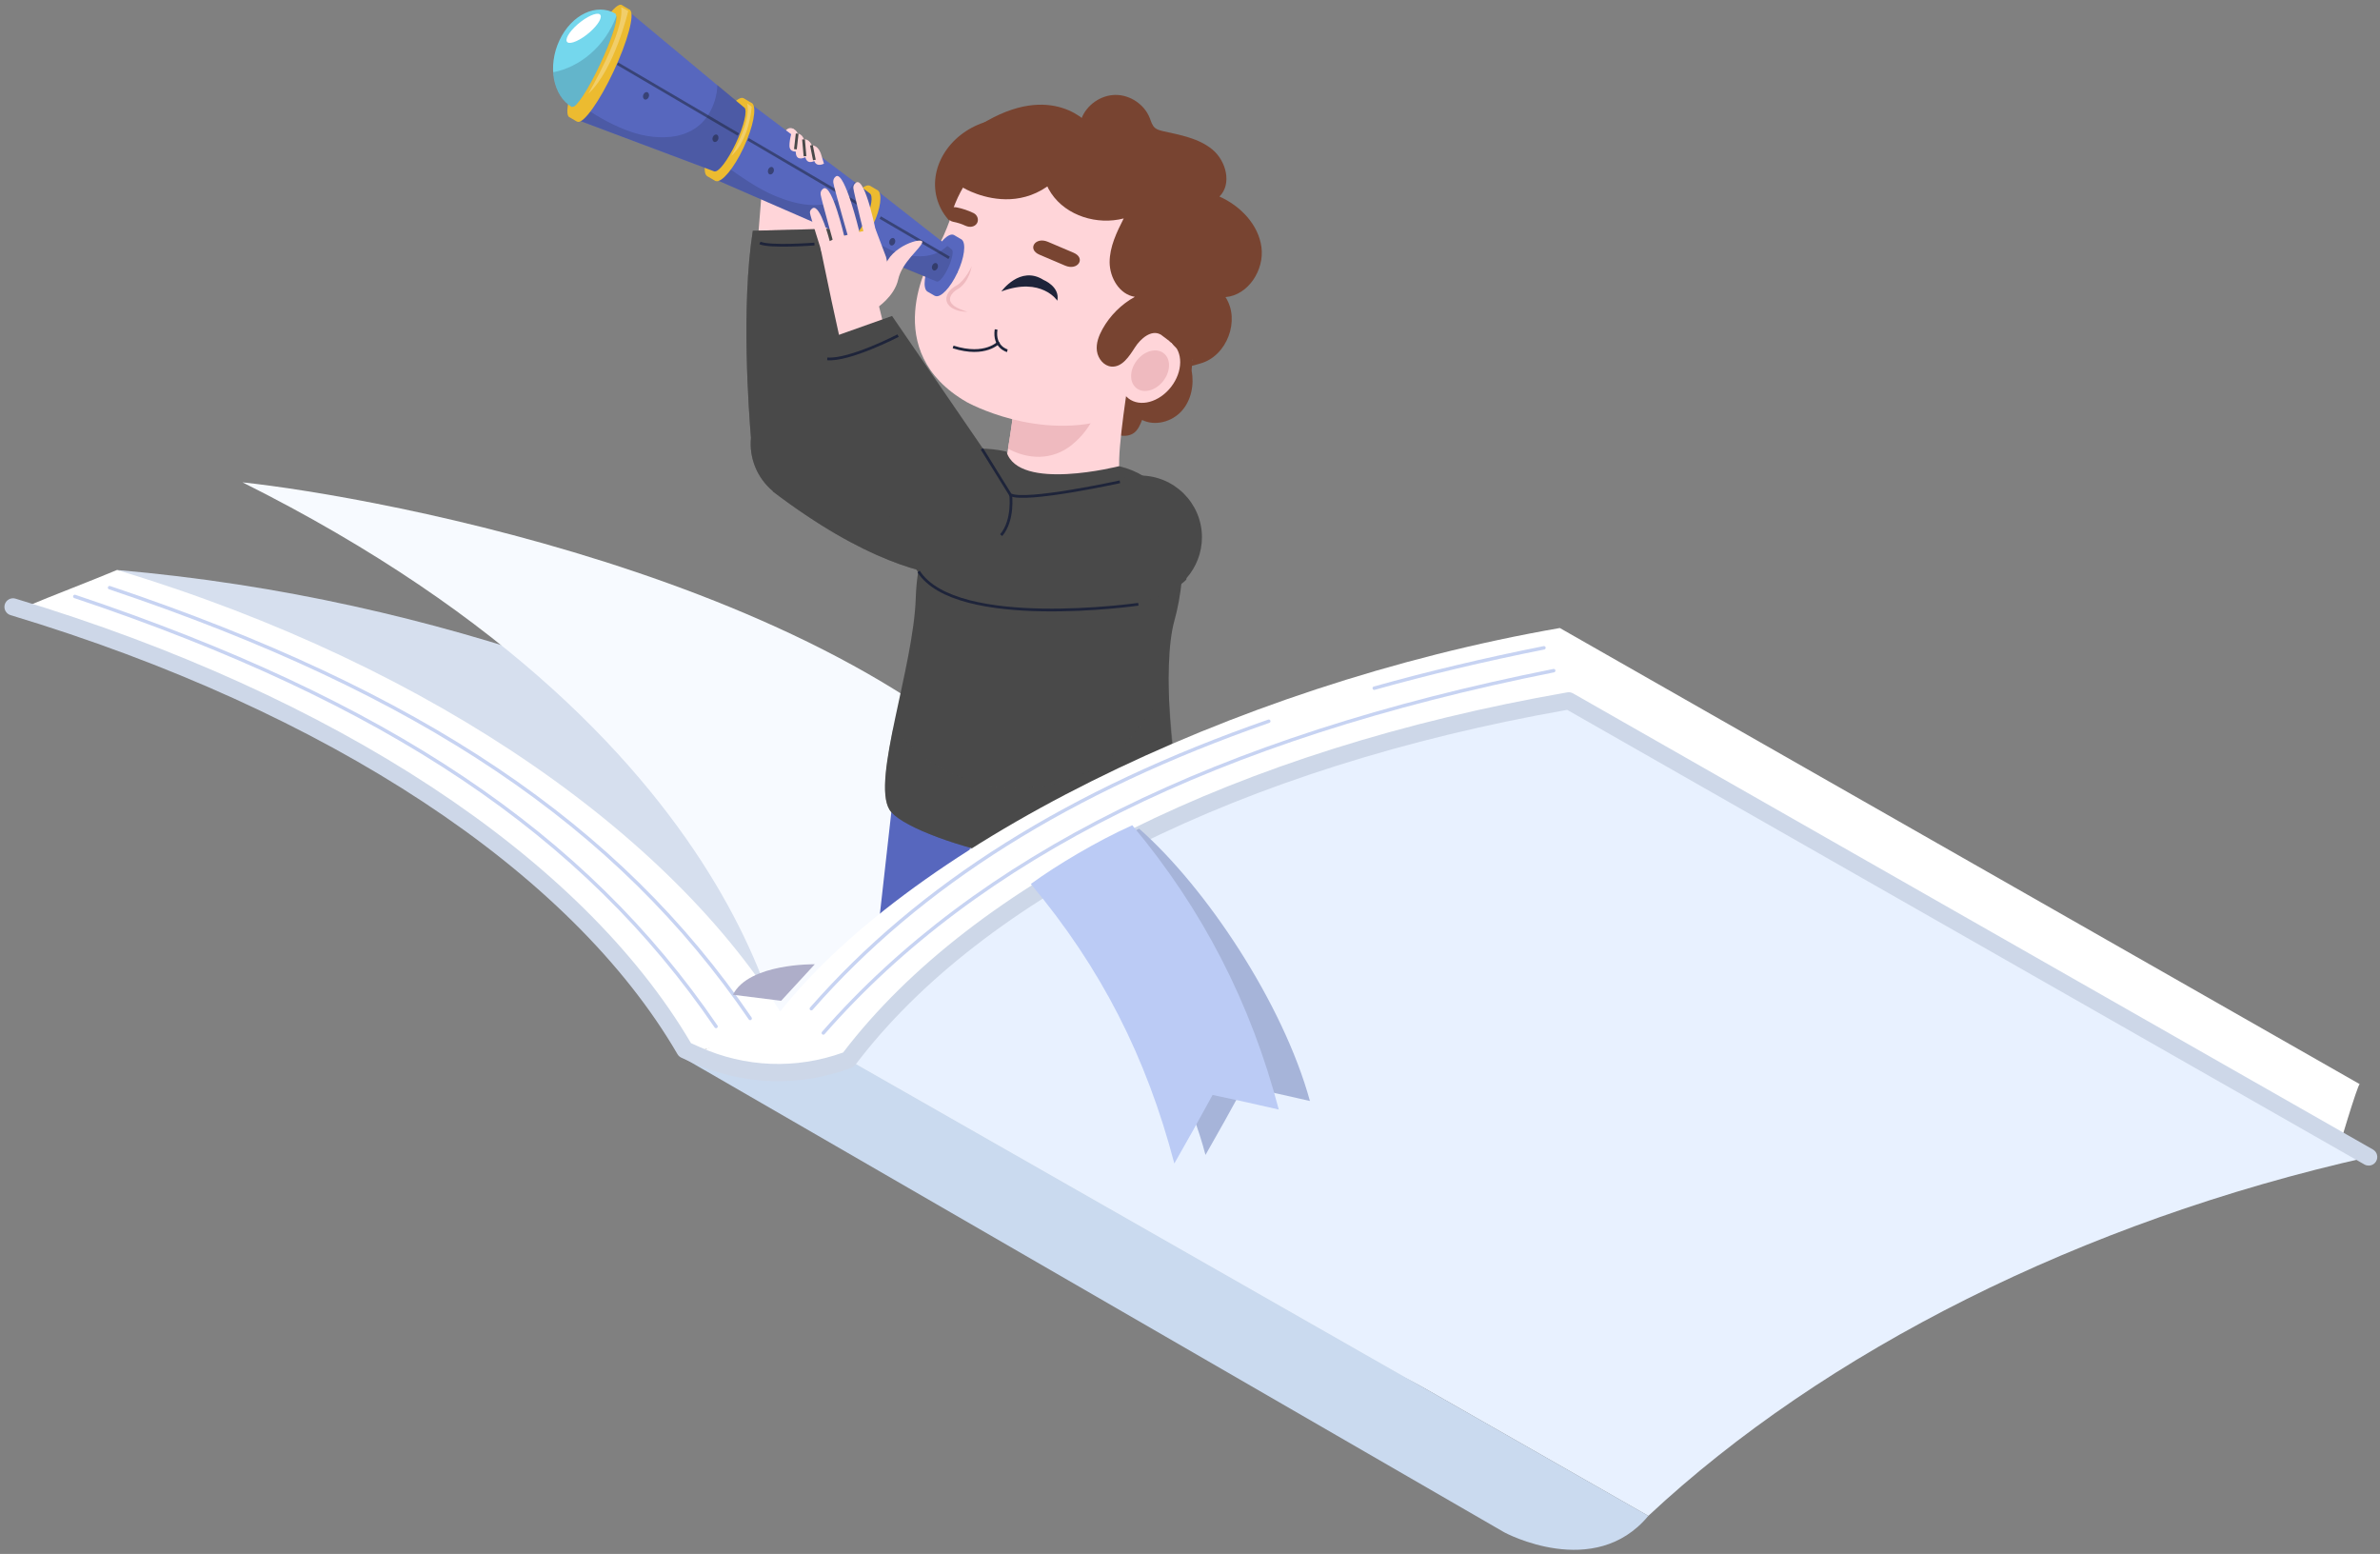 <svg width="432" height="282" viewBox="0 0 432 282" fill="none" xmlns="http://www.w3.org/2000/svg">
<rect x="0" y="0" width="432" height="282" fill="#808080" stroke="none"/>
<path d="M21.238 103.436C140.714 113.678 219.038 187.033 219.038 187.033L161.454 204.749C161.454 204.749 72.433 124.693 21.238 103.436Z" fill="#D6DFEE"/>
<path d="M143.383 197.262C143.383 197.262 140.635 135.785 44.019 87.535C67.454 90.028 161.062 106.433 194.332 153.689C227.357 200.599 143.383 197.262 143.383 197.262Z" fill="#F7FAFF"/>
<path d="M144.147 23.485C144.147 23.485 143.189 22.616 142.285 24.141L144.076 26.092L144.147 23.485Z" fill="#FFD5D9"/>
<path d="M137.142 49.66L137.674 42.123L138.472 32.21C140.423 30.596 149.006 31.749 149.006 31.749L149.432 37.193C149.024 44.677 145.708 45.067 145.708 45.067L145.513 49.66H137.16H137.142Z" fill="#FFD5D9"/>
<path d="M145.14 45.599C145.14 45.599 148.829 44.517 150.372 41.715C151.914 38.913 155.781 37.53 156.454 36.519C157.111 35.508 150.584 35.491 148.669 38.967C146.736 42.443 144.466 44.624 145.14 45.599Z" fill="#FFD5D9"/>
<path d="M136.646 41.875L150.993 41.503L158.281 77.397C158.281 77.397 158.264 77.397 158.228 77.415C158.264 77.557 158.317 77.681 158.335 77.823C162.644 78.727 173.001 80.979 177.718 82.558C178.605 82.717 179.474 82.983 180.343 83.373C185.982 85.945 188.465 92.595 185.894 98.235C184.706 100.842 182.648 102.757 180.236 103.821C180.166 103.998 180.059 104.087 179.953 104.105C179.953 104.105 179.261 104.389 177.86 104.584C176.743 104.814 175.572 104.867 174.42 104.726C168.248 104.513 156.916 101.835 140.281 89.19C140.281 89.19 140.281 89.173 140.299 89.137C137.461 86.778 135.954 83.161 136.309 79.472C135.918 74.737 134.5 55.495 136.646 41.875Z" fill="#494949"/>
<g style="mix-blend-mode:multiply" opacity="0.46">
<path d="M136.646 41.875L150.993 41.503L158.281 77.397C158.281 77.397 158.264 77.397 158.228 77.415C158.264 77.557 158.317 77.681 158.335 77.823C162.644 78.727 173.001 80.979 177.718 82.558C178.605 82.717 179.474 82.983 180.343 83.373C185.982 85.945 188.465 92.595 185.894 98.235C184.706 100.842 182.648 102.757 180.236 103.821C180.166 103.998 180.059 104.087 179.953 104.105C179.953 104.105 179.261 104.389 177.86 104.584C176.743 104.814 175.572 104.867 174.42 104.726C168.248 104.513 156.916 101.835 140.281 89.19C140.281 89.19 140.281 89.173 140.299 89.137C137.461 86.778 135.954 83.161 136.309 79.472C135.918 74.737 134.5 55.495 136.646 41.875Z" fill="#494949"/>
</g>
<path d="M216.29 67.218C216.787 69.807 216.237 72.662 214.464 74.613C212.69 76.564 209.64 77.379 207.299 76.209C206.962 77.078 206.59 77.982 205.845 78.55C204.94 79.224 203.681 79.206 202.617 78.851C199.62 77.841 197.917 74.418 198.13 71.261C198.343 68.104 200.099 65.249 202.227 62.908C203.734 61.241 205.525 59.734 207.654 59.042C209.782 58.35 212.335 58.599 213.985 60.124C215.421 61.436 215.971 63.422 216.45 65.302L216.29 67.235V67.218Z" fill="#784431"/>
<path d="M204.94 68.353C204.94 68.353 202.794 81.423 203.184 85.112C203.184 85.112 190.274 91.602 182.488 84.314C182.488 84.314 184.014 75.641 184.049 73.265C184.102 70.906 204.94 68.335 204.94 68.335V68.353Z" fill="#FFD5D9"/>
<path d="M194.548 80.749C190.966 83.586 186.638 83.409 182.967 81.423C183.411 78.674 184.014 74.737 184.049 73.265C184.085 71.598 194.459 69.842 200.56 68.938C199.939 73.442 198.219 77.823 194.548 80.731V80.749Z" fill="#EFBABF"/>
<path d="M193.998 28.646C195.878 34.374 192.083 40.758 185.503 42.922C178.924 45.085 172.078 42.195 170.199 36.466C168.319 30.738 172.114 24.354 178.693 22.19C185.255 20.027 192.118 22.917 193.998 28.646Z" fill="#784431"/>
<path d="M169.862 45.316C170.926 43.808 171.848 41.485 172.327 40.155C175.324 28.078 187.277 20.346 199.638 22.722C212.389 25.187 220.741 37.531 218.276 50.299C216.822 57.836 211.91 63.848 205.49 66.969L206.11 67.501L202.067 75.819C188.554 80.288 175.466 72.964 175.466 72.964C159.576 63.795 168.283 47.533 169.862 45.316Z" fill="#FFD5D9"/>
<path d="M204.94 64.309C202.776 67.094 202.723 70.676 204.834 72.307C206.944 73.939 210.402 72.999 212.566 70.215C214.729 67.43 214.783 63.848 212.672 62.217C210.562 60.585 207.104 61.525 204.94 64.309Z" fill="#FFD5D9"/>
<path d="M206.359 65.409C204.993 67.165 204.958 69.417 206.288 70.445C207.618 71.474 209.782 70.889 211.147 69.133C212.513 67.377 212.548 65.125 211.218 64.096C209.888 63.068 207.724 63.653 206.359 65.409Z" fill="#EFBABF"/>
<path d="M193.342 48.206L188.678 46.22C186.39 45.245 187.898 42.904 190.203 43.879L194.867 45.865C197.155 46.841 195.647 49.182 193.342 48.206Z" fill="#784431"/>
<path d="M175.289 40.989C174.562 40.634 173.799 40.403 173.001 40.244C172.185 40.084 171.689 39.233 171.848 38.559C172.043 37.814 172.841 37.477 173.657 37.637C174.721 37.85 175.75 38.204 176.708 38.665C177.452 39.02 177.701 39.925 177.328 40.528C176.92 41.184 176.016 41.326 175.271 40.971L175.289 40.989Z" fill="#784431"/>
<path d="M176.37 48.348C175.927 49.253 175.395 50.122 174.756 50.849C174.437 51.204 174.082 51.541 173.692 51.771C173.515 51.878 173.249 52.02 173.036 52.179C172.806 52.339 172.593 52.516 172.415 52.729C172.061 53.154 171.742 53.704 171.777 54.325C171.795 54.963 172.22 55.495 172.664 55.797C173.586 56.435 174.65 56.542 175.643 56.595C175.395 56.506 175.164 56.435 174.916 56.347C174.685 56.276 174.455 56.169 174.224 56.081C173.994 55.992 173.781 55.868 173.568 55.761C173.373 55.62 173.143 55.531 173.001 55.353C172.664 55.052 172.415 54.68 172.433 54.307C172.433 53.917 172.628 53.509 172.93 53.19C173.072 53.03 173.249 52.871 173.426 52.729C173.604 52.587 173.799 52.498 174.047 52.339C174.508 52.019 174.88 51.629 175.182 51.204C175.803 50.352 176.175 49.359 176.37 48.366V48.348Z" fill="#EFBABF"/>
<path d="M174.827 34.072C174.827 34.072 190.097 43.383 197.776 22.704C197.776 22.704 191.161 14.405 177.948 22.651C177.948 22.651 171.21 31.98 174.81 34.072H174.827Z" fill="#784431"/>
<path d="M208.806 151.349C208.806 151.349 210.81 165.199 208.363 171.885C208.363 171.885 180.414 167.806 175.501 169.58L159.664 166.299L162.218 143.546L208.788 151.367L208.806 151.349Z" fill="#5767BE"/>
<g style="mix-blend-mode:multiply" opacity="0.5">
<path d="M174.703 162.504C174.703 162.504 174.792 162.397 174.827 162.327C175.093 162.397 175.377 162.468 175.643 162.522C175.732 162.557 175.82 162.593 175.909 162.628C176.565 162.859 177.186 163 177.842 163.089C177.434 164.792 177.026 166.512 176.583 168.214C176.459 168.604 176.352 169.012 176.228 169.403C175.962 169.456 175.714 169.509 175.519 169.598L175.022 169.491C174.934 167.168 174.792 164.845 174.703 162.522V162.504Z" fill="#5767BE"/>
</g>
<g style="mix-blend-mode:overlay" opacity="0.56">
<path d="M177.363 149.594L174.224 162.008L177.47 162.752" stroke="white" stroke-width="0.4" stroke-miterlimit="10"/>
</g>
<path d="M182.702 81.955C182.702 81.955 178.162 80.891 176.016 81.76C173.87 82.629 166.617 95.752 166.226 108.432C165.836 121.112 158.193 141.542 161.438 146.915C164.683 152.289 198.237 161.599 209.8 154.683C209.8 154.683 216.007 149.505 214.481 145.213C212.956 140.921 210.828 121.023 213.169 112.635C215.51 104.247 216.751 87.913 203.131 84.597C203.131 84.597 184.865 89.279 182.684 81.955H182.702Z" fill="#494949"/>
<g style="mix-blend-mode:multiply" opacity="0.46">
<path d="M168.212 137.747C175.306 142.819 183.818 144.22 192.242 142.039C201.074 139.751 206.148 133.86 210.865 126.039C211.273 125.366 211.645 124.692 212 124C212.5 132.5 213.452 142.287 214.499 145.231C216.024 149.522 209.817 154.701 209.817 154.701C198.236 161.617 164.683 152.289 161.455 146.933C159.966 144.468 160.782 138.775 162.147 132.125C163.938 134.235 165.96 136.133 168.248 137.765L168.212 137.747Z" fill="#494949"/>
</g>
<path d="M210.668 60.709C209.001 59.752 207.033 61.436 206.004 63.05C204.958 64.682 203.681 66.668 201.748 66.526C200.365 66.42 199.301 65.09 199.106 63.706C198.911 62.323 199.443 60.94 200.116 59.716C201.482 57.269 203.521 55.229 205.986 53.864C203.202 53.438 201.429 50.423 201.411 47.604C201.411 44.784 202.688 42.159 203.965 39.641C199.177 40.882 193.59 39.197 190.824 35.101C188.039 31.022 188.784 24.744 192.81 21.853C193.839 21.109 195.364 20.648 196.304 21.499C197.261 19.016 199.815 17.242 202.475 17.225C205.135 17.207 207.725 18.945 208.7 21.428C208.948 22.066 209.125 22.776 209.658 23.219C210.048 23.538 210.544 23.662 211.041 23.787C214.198 24.496 217.567 25.063 220.068 27.138C222.568 29.213 223.65 33.381 221.344 35.668C225.14 37.353 228.42 40.74 228.97 44.855C229.52 48.969 226.594 53.562 222.444 53.917C225.175 58.102 222.71 64.629 217.886 65.959C217.62 66.029 216.006 66.562 215.74 66.455C215.439 66.349 216.574 65.586 216.397 65.302C215.439 63.76 213.648 63.76 212.69 62.217L210.686 60.709H210.668Z" fill="#784431"/>
<path d="M191.923 54.573C191.923 54.573 189.05 50.175 181.762 52.888C181.762 52.888 185.167 48.1 189.405 50.796C189.405 50.796 192.438 52.002 191.923 54.573Z" fill="#1E243A"/>
<path d="M170.199 43.915C173.568 45.085 173.763 49.537 173.763 49.537C172.185 47.426 170.607 46.273 169.188 45.688C169.525 45.103 169.862 44.518 170.199 43.933V43.915Z" fill="#1E243A"/>
<path d="M181.318 62.092C181.318 62.092 178.924 64.841 173.001 62.961" stroke="#1E243A" stroke-width="0.5" stroke-miterlimit="10"/>
<path d="M182.843 63.653C182.843 63.653 180.325 62.997 180.804 59.787" stroke="#1E243A" stroke-width="0.5" stroke-miterlimit="10"/>
<path d="M169.649 53.669L168.354 52.924C167.432 52.374 167.751 49.643 169.081 46.805C170.412 43.968 172.238 42.124 173.178 42.656L174.437 43.4C174.437 43.4 174.473 43.4 174.491 43.418C174.508 43.418 174.526 43.454 174.544 43.471H174.579V43.489C175.395 44.163 175.058 46.805 173.763 49.536C172.486 52.25 170.749 54.059 169.791 53.722L169.702 53.686C169.702 53.686 169.684 53.686 169.667 53.686C169.667 53.686 169.667 53.686 169.631 53.669H169.649Z" fill="#5767BE"/>
<path d="M155.089 44.908L157.288 40.226L157.536 39.694L159.735 35.012L172.77 45.227C173.178 45.475 172.894 46.965 172.149 48.579C171.422 50.139 170.518 51.221 170.075 51.079L155.089 44.908Z" fill="#5767BE"/>
<path opacity="0.19" d="M156.295 42.319C157.998 43.436 159.735 44.465 161.562 45.298C164.843 46.77 169.259 47.302 171.954 44.624L172.735 45.245C173.143 45.493 172.859 46.983 172.114 48.597C171.387 50.157 170.482 51.239 170.039 51.097L155.054 44.926L156.26 42.336L156.295 42.319Z" fill="#1E243A"/>
<path d="M154.433 44.748L153.138 44.003C152.216 43.454 152.535 40.722 153.865 37.885C155.196 35.047 157.022 33.203 157.962 33.735L159.221 34.48C159.221 34.48 159.257 34.48 159.274 34.498C159.292 34.498 159.31 34.533 159.328 34.551H159.363V34.569C160.179 35.243 159.842 37.885 158.547 40.616C157.27 43.329 155.532 45.138 154.575 44.801L154.486 44.766C154.486 44.766 154.468 44.766 154.451 44.766C154.451 44.766 154.451 44.766 154.415 44.748H154.433Z" fill="#ECBB30"/>
<path d="M130.208 32.724L133.24 26.269L133.577 25.542L136.61 19.087L157.856 35.083C158.512 35.473 158.21 37.584 157.164 39.8C156.153 41.946 154.823 43.4 154.149 43.152L130.208 32.724Z" fill="#5767BE"/>
<path opacity="0.19" d="M131.485 29.976C134.5 32.05 137.461 34.232 140.795 35.597C144.502 37.123 150.815 38.914 154.433 34.054C154.681 33.717 154.912 33.363 155.107 33.008L157.838 35.065C158.494 35.455 158.193 37.566 157.146 39.783C156.135 41.928 154.805 43.383 154.131 43.134L130.19 32.707L131.485 29.958V29.976Z" fill="#1E243A"/>
<path d="M129.782 32.795L128.381 31.98C127.37 31.394 128.044 27.741 129.871 23.84C131.697 19.938 134.003 17.242 135.014 17.845L136.379 18.661C136.379 18.661 136.432 18.661 136.45 18.679C136.468 18.679 136.486 18.714 136.503 18.732H136.539V18.75C137.408 19.512 136.734 23.041 134.96 26.819C133.205 30.561 131.023 33.168 129.942 32.866L129.853 32.831C129.853 32.831 129.835 32.831 129.818 32.831C129.818 32.831 129.8 32.813 129.782 32.813V32.795Z" fill="#ECBB30"/>
<path d="M105.203 21.889L109.548 12.614L110.044 11.567L114.389 2.292L135.067 19.512C135.723 19.902 135.067 22.793 133.56 25.985C132.106 29.071 130.421 31.288 129.711 31.093V31.128L105.167 21.907L105.203 21.889Z" fill="#5767BE"/>
<path opacity="0.19" d="M106.249 19.654C108.856 21.428 111.587 22.9 114.442 23.893C118.982 25.507 127.317 26.198 129.765 18.182C130.048 17.242 130.19 16.338 130.208 15.434L135.085 19.495C135.741 19.885 135.085 22.776 133.577 25.968C132.123 29.053 130.438 31.27 129.729 31.075V31.111L105.185 21.889L106.231 19.654H106.249Z" fill="#1E243A"/>
<path d="M104.724 22.066L103.323 21.25C102.312 20.665 103.624 15.629 106.267 10.007C108.909 4.385 111.853 0.324 112.864 0.909L114.229 1.725C114.229 1.725 114.283 1.725 114.3 1.743C114.318 1.743 114.336 1.778 114.354 1.796H114.389V1.831C115.223 2.683 113.91 7.559 111.356 12.986C108.838 18.36 106.018 22.314 104.901 22.119L104.812 22.084C104.812 22.084 104.795 22.084 104.777 22.084C104.777 22.084 104.777 22.066 104.742 22.048L104.724 22.066Z" fill="#ECBB30"/>
<path d="M103.802 19.424C100.361 17.402 99.35 11.993 101.549 7.311C103.748 2.629 108.306 0.484 111.747 2.488C111.747 2.488 111.782 2.505 111.782 2.523L111.729 2.612C112.35 2.966 111.09 7.01 108.927 11.638C106.763 16.267 104.493 19.725 103.873 19.353L103.819 19.442C103.819 19.442 103.784 19.442 103.784 19.424H103.802Z" fill="#74D7ED"/>
<path opacity="0.19" d="M103.801 19.424C101.762 18.235 100.574 15.824 100.414 13.11C105.185 12.223 109.884 8.428 111.888 2.878C112.083 3.888 110.877 7.542 108.944 11.638C106.781 16.267 104.511 19.725 103.89 19.353L103.837 19.441C103.837 19.441 103.801 19.441 103.801 19.424Z" fill="#1E243A"/>
<g style="mix-blend-mode:overlay">
<path d="M102.861 7.489C103.127 8.162 104.724 7.648 106.426 6.354C108.129 5.059 109.281 3.463 109.015 2.789C108.749 2.115 107.153 2.629 105.451 3.924C103.748 5.219 102.595 6.815 102.861 7.489Z" fill="white"/>
</g>
<path opacity="0.53" d="M112.083 11.55L134.021 24.407" stroke="#1E243A" stroke-width="0.5" stroke-miterlimit="10"/>
<path opacity="0.53" d="M135.794 25.276L157.057 37.743" stroke="#1E243A" stroke-width="0.5" stroke-miterlimit="10"/>
<path opacity="0.53" d="M159.771 39.481L172.274 46.788" stroke="#1E243A" stroke-width="0.5" stroke-miterlimit="10"/>
<path opacity="0.54" d="M116.96 18.023C117.209 18.165 117.545 18.023 117.723 17.668C117.9 17.313 117.811 16.923 117.563 16.764C117.315 16.622 116.978 16.764 116.801 17.118C116.623 17.473 116.712 17.863 116.96 18.023Z" fill="#1E243A"/>
<path opacity="0.54" d="M129.569 25.719C129.818 25.861 130.155 25.719 130.332 25.365C130.492 25.028 130.421 24.62 130.172 24.46C129.924 24.318 129.587 24.46 129.41 24.815C129.232 25.169 129.321 25.56 129.569 25.719Z" fill="#1E243A"/>
<path opacity="0.54" d="M139.625 31.607C139.873 31.749 140.21 31.607 140.387 31.253C140.565 30.898 140.476 30.508 140.228 30.348C139.979 30.206 139.642 30.348 139.465 30.703C139.306 31.04 139.376 31.448 139.625 31.607Z" fill="#1E243A"/>
<path opacity="0.54" d="M153.546 39.747C153.795 39.889 154.132 39.747 154.309 39.392C154.486 39.038 154.397 38.648 154.149 38.488C153.901 38.346 153.564 38.488 153.387 38.843C153.209 39.197 153.298 39.588 153.546 39.747Z" fill="#1E243A"/>
<path opacity="0.54" d="M161.651 44.5C161.899 44.642 162.236 44.5 162.413 44.145C162.591 43.791 162.502 43.4 162.254 43.241C162.005 43.099 161.669 43.241 161.491 43.595C161.314 43.95 161.402 44.34 161.651 44.5Z" fill="#1E243A"/>
<path opacity="0.54" d="M169.401 49.04C169.649 49.182 169.986 49.04 170.163 48.685C170.341 48.331 170.252 47.941 170.004 47.781C169.755 47.639 169.418 47.781 169.241 48.136C169.064 48.49 169.153 48.88 169.401 49.04Z" fill="#1E243A"/>
<g style="mix-blend-mode:overlay" opacity="0.28">
<path d="M112.74 1.281L114.034 1.991C114.034 1.991 111.516 12.685 106.781 17.012C106.781 17.012 113.502 5.555 112.74 1.281Z" fill="white"/>
</g>
<g style="mix-blend-mode:overlay" opacity="0.28">
<path d="M135.599 18.768C135.599 18.768 136.681 21.321 132.744 28.273C132.744 28.273 135.812 25.968 136.45 19.37L135.599 18.768Z" fill="white"/>
</g>
<path d="M152.571 62.057L150.957 54.679L148.918 44.943C150.336 42.851 158.902 41.538 158.902 41.538L160.835 46.646C162.555 53.952 159.47 55.247 159.47 55.247L160.569 59.698L152.553 62.057H152.571Z" fill="#FFD5D9"/>
<path d="M158.973 41.911C158.973 41.911 157.093 32.441 155.497 33.079C155.497 33.079 154.823 33.381 154.894 34.161C154.965 34.941 157.235 44.057 157.235 44.057C157.235 44.057 159.363 44.181 158.973 41.893V41.911Z" fill="#FFD5D9"/>
<path d="M153.245 42.904C153.245 42.904 151.081 33.505 149.521 34.179C149.521 34.179 148.864 34.498 148.953 35.278C149.042 36.058 151.578 45.103 151.578 45.103C151.578 45.103 153.706 45.174 153.245 42.886V42.904Z" fill="#FFD5D9"/>
<path d="M150.62 43.809C150.62 43.809 148.918 37.069 147.534 37.761C147.534 37.761 146.949 38.08 147.02 38.648C147.073 39.215 149.13 45.653 149.13 45.653C149.13 45.653 150.993 45.44 150.62 43.809Z" fill="#FFD5D9"/>
<path d="M155.923 41.804C155.923 41.804 153.387 31.288 151.808 31.962C151.808 31.962 151.152 32.281 151.258 33.15C151.365 34.019 154.291 44.181 154.291 44.181C154.291 44.181 156.472 44.358 155.905 41.822L155.923 41.804Z" fill="#FFD5D9"/>
<path d="M159.097 55.921C159.097 55.921 162.342 53.846 163.034 50.707C163.726 47.568 167.042 45.156 167.397 44.004C167.751 42.851 161.473 44.66 160.604 48.544C159.735 52.427 158.175 55.158 159.097 55.903V55.921Z" fill="#FFD5D9"/>
<path d="M165.198 100.984C162.555 95.983 151.932 75.517 148.19 62.217L161.917 57.34L184.368 90.095C184.368 90.095 184.368 90.095 184.333 90.13C184.422 90.237 184.51 90.343 184.599 90.45C188.891 89.474 199.247 87.169 204.195 86.654C205.064 86.442 205.969 86.3 206.909 86.3C213.098 86.282 218.152 91.283 218.17 97.472C218.17 100.327 217.106 102.934 215.368 104.921C215.368 105.116 215.332 105.24 215.226 105.293C215.226 105.293 214.712 105.843 213.541 106.588C212.601 107.262 211.573 107.811 210.456 108.166C204.763 110.542 193.342 112.866 172.948 108.326C172.948 108.326 172.948 108.308 172.948 108.272C169.33 107.297 166.404 104.566 165.215 100.984H165.198Z" fill="#494949"/>
<path d="M148.953 27.741L149.556 29.692C149.556 29.692 148.297 30.419 147.818 29.266C147.321 28.096 147.286 26.375 147.286 26.375C147.286 26.375 148.368 26.234 148.953 27.759V27.741Z" fill="#FFD5D9"/>
<path d="M147.517 26.819L148.031 29.089C148.031 29.089 146.666 30.029 146.222 28.681C145.779 27.333 145.85 25.276 145.85 25.276C145.85 25.276 146.985 25.028 147.517 26.801V26.819Z" fill="#FFD5D9"/>
<path d="M146.08 26.056L146.186 28.521C146.186 28.521 144.661 29.355 144.466 27.883C144.271 26.411 144.697 24.247 144.697 24.247C144.697 24.247 145.885 24.123 146.08 26.056Z" fill="#FFD5D9"/>
<path d="M144.98 25.311L144.821 27.475C144.821 27.475 143.313 27.794 143.296 26.464C143.278 25.134 143.899 23.378 143.899 23.378C143.899 23.378 145.016 23.591 144.98 25.311Z" fill="#FFD5D9"/>
<path d="M147.286 26.358L147.818 29.035" stroke="#494949" stroke-width="0.5" stroke-miterlimit="10"/>
<path d="M145.849 25.294L146.116 28.344" stroke="#494949" stroke-width="0.5" stroke-miterlimit="10"/>
<path d="M144.697 24.247L144.378 27.085" stroke="#494949" stroke-width="0.5" stroke-miterlimit="10"/>
<path d="M206.625 109.656C206.625 109.656 173.622 114.391 166.741 103.715" stroke="#1E243A" stroke-width="0.5" stroke-miterlimit="10"/>
<path d="M183.446 89.705C183.446 89.705 184.067 94.369 181.726 97.118" stroke="#1E243A" stroke-width="0.5" stroke-miterlimit="10"/>
<path d="M203.273 87.435C203.273 87.435 186.124 91.194 183.393 89.775L178.232 81.458" stroke="#1E243A" stroke-width="0.5" stroke-miterlimit="10"/>
<path d="M163.016 60.904C163.016 60.904 154.22 65.462 150.159 65.125" stroke="#1E243A" stroke-width="0.5" stroke-miterlimit="10"/>
<path d="M147.836 44.287C147.836 44.287 139.855 44.908 137.94 44.092" stroke="#1E243A" stroke-width="0.5" stroke-miterlimit="10"/>
<path d="M283.131 113.968C331.529 141.56 379.927 169.153 428.324 196.745C427.973 196.621 424.167 209.511 424.167 209.511C424.167 209.511 327.879 199.66 291.391 269.11C244.383 242.309 127.597 190.594 127.597 190.594L140.425 185.078C163.972 153.944 223.253 124.388 283.131 113.968Z" fill="white"/>
<path d="M124.917 191.441C129.616 189.437 138.702 188.465 143.381 186.501C123.752 152.76 79.428 120.986 21.238 103.436C16.455 105.445 9.472 108.093 4.688 110.102C62.401 128.198 103.959 157.794 124.917 191.441Z" fill="white"/>
<path d="M149.442 187.768C149.529 187.768 149.615 187.732 149.677 187.661C177.71 155.659 221.019 134.185 282.081 122.012C282.25 121.978 282.36 121.814 282.327 121.644C282.293 121.474 282.127 121.368 281.959 121.398C220.757 133.6 177.334 155.14 149.207 187.248C149.094 187.378 149.106 187.575 149.236 187.689C149.296 187.742 149.369 187.768 149.442 187.768Z" fill="#C7D3F2"/>
<path d="M249.442 125.202C249.47 125.202 249.498 125.198 249.526 125.19C259.172 122.481 269.529 120.018 280.312 117.868C280.482 117.834 280.591 117.669 280.558 117.5C280.524 117.33 280.354 117.224 280.19 117.254C269.392 119.407 259.018 121.874 249.357 124.587C249.191 124.633 249.094 124.806 249.141 124.972C249.18 125.112 249.306 125.202 249.442 125.202Z" fill="#C7D3F2"/>
<path d="M147.266 183.36C147.353 183.36 147.439 183.324 147.501 183.253C167.187 160.781 194.304 143.747 230.406 131.177C230.569 131.12 230.655 130.942 230.598 130.78C230.541 130.616 230.36 130.53 230.201 130.588C193.994 143.194 166.789 160.286 147.031 182.842C146.918 182.972 146.93 183.169 147.06 183.283C147.119 183.335 147.192 183.36 147.266 183.36Z" fill="#C7D3F2"/>
<path d="M136.166 185.134C136.227 185.134 136.288 185.116 136.342 185.079C136.484 184.982 136.522 184.788 136.424 184.645C112.428 149.477 76.517 125.33 19.986 106.347C19.821 106.294 19.645 106.381 19.59 106.544C19.534 106.708 19.623 106.885 19.786 106.94C76.178 125.876 111.992 149.95 135.907 184.997C135.969 185.086 136.067 185.134 136.166 185.134Z" fill="#C7D3F2"/>
<path d="M129.971 186.592C130.031 186.592 130.093 186.574 130.147 186.537C130.29 186.44 130.327 186.246 130.229 186.103C106.32 151.063 70.374 126.957 13.678 107.942C13.515 107.889 13.336 107.976 13.282 108.139C13.226 108.303 13.315 108.48 13.478 108.535C70.037 127.503 105.884 151.535 129.712 186.455C129.774 186.544 129.871 186.592 129.971 186.592Z" fill="#C7D3F2"/>
<path d="M284.75 127.185C333.148 154.777 381.545 182.37 429.943 209.962C377.825 221.644 331.078 245.308 299.197 275.087C250.799 247.495 202.401 219.902 154.005 192.31C177.552 161.176 224.871 137.606 284.75 127.185Z" fill="#E8F1FF"/>
<path d="M154.005 192.31L299.197 275.087C289.395 286.9 273.081 278.095 273.081 278.095L124.126 192.032L123.265 189.946C132.41 193.604 146.761 195.98 154.005 192.31Z" fill="#CADAEF"/>
<path d="M429.942 211.524C430.485 211.524 431.013 211.241 431.301 210.735C431.728 209.986 431.467 209.032 430.718 208.604L285.525 125.827C285.209 125.647 284.842 125.584 284.483 125.645C224.693 136.05 176.823 159.859 153.038 191.002C144.494 194.084 135.252 193.728 126.958 189.991L125.42 189.299C105.545 155.537 60.899 126.156 2.816 108.638C1.991 108.389 1.119 108.857 0.869 109.683C0.62 110.509 1.088 111.381 1.914 111.63C59.496 128.997 103.621 158.037 122.973 191.305C123.137 191.586 123.385 191.81 123.682 191.944L125.675 192.841C134.864 196.981 145.119 197.312 154.555 193.774C154.832 193.67 155.073 193.49 155.252 193.253C178.396 162.651 225.471 139.183 284.466 128.821L429.17 211.319C429.414 211.459 429.68 211.524 429.942 211.524Z" fill="#CDD7E8"/>
<path d="M218.813 209.591C221.202 205.419 223.516 201.272 225.756 197.152C229.834 198.007 233.839 198.89 237.768 199.797C232.891 182.051 218.891 161.052 206.77 150.383C200.432 153.22 193.039 157.622 188.357 161.04C201.161 176.34 213.742 190.296 218.813 209.591Z" fill="#A6B4D9"/>
<path d="M213.157 211.143C215.546 206.971 217.86 202.824 220.1 198.704C224.178 199.559 228.183 200.442 232.112 201.349C227.041 182.054 218.325 165.058 205.52 149.758C199.182 152.595 191.789 156.997 187.107 160.415C199.911 175.715 208.085 191.847 213.157 211.143Z" fill="#BBCBF5"/>
<path d="M141.788 181.616L133.033 180.522C135.912 174.765 147.898 174.989 147.898 174.989L141.788 181.616Z" fill="#AEAEC9"/>
</svg>
